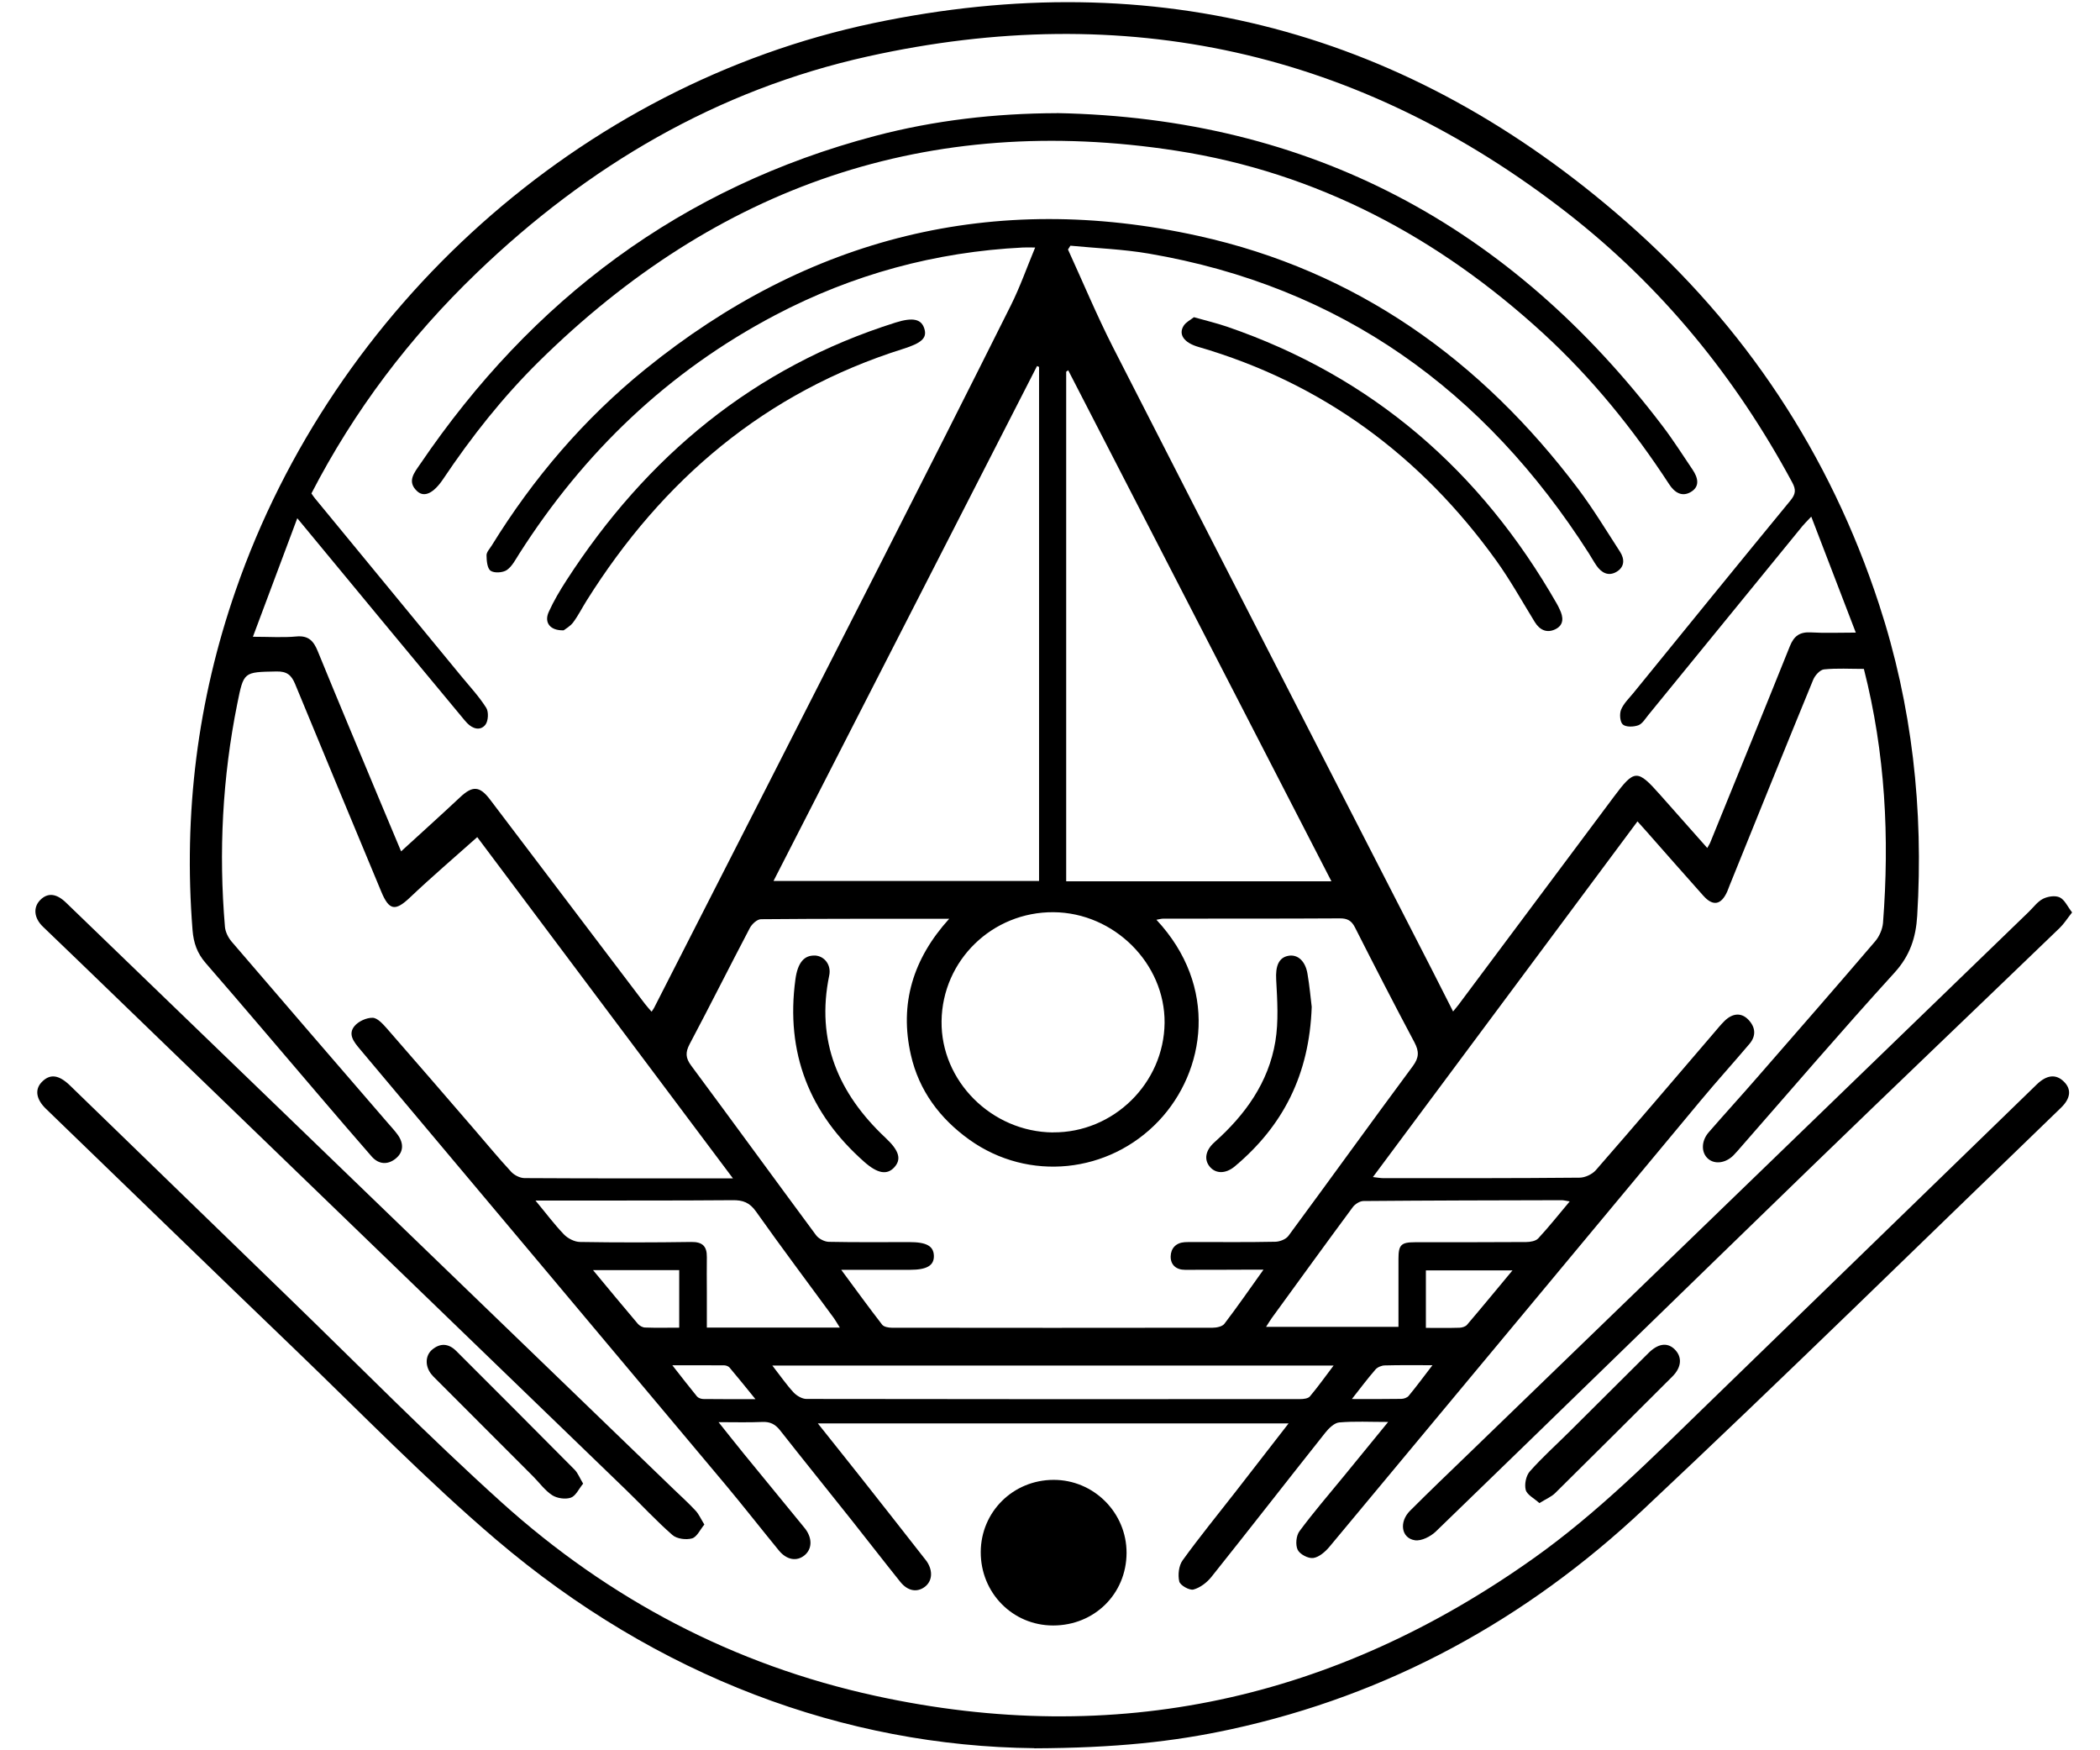 <svg width="180" height="150" viewBox="0 0 271 232" fill="none" xmlns="http://www.w3.org/2000/svg">
<path d="M243.389 88.664C241.563 88.664 239.819 88.554 238.111 88.728C237.579 88.783 236.918 89.518 236.679 90.096C232.944 99.187 229.263 108.306 225.573 117.424C225.472 117.672 225.389 117.929 225.279 118.177C224.48 119.958 223.397 120.17 222.112 118.728C219.588 115.909 217.091 113.053 214.585 110.216C214.237 109.821 213.879 109.426 213.383 108.875C201.698 124.587 190.086 140.188 178.31 156.019C178.943 156.092 179.328 156.166 179.714 156.166C188.37 156.166 197.035 156.184 205.691 156.101C206.425 156.101 207.371 155.661 207.857 155.11C213.126 149.077 218.312 142.979 223.526 136.9C223.985 136.368 224.425 135.817 224.93 135.321C226.004 134.274 227.161 134.201 228.079 135.156C229.033 136.148 229.143 137.286 228.235 138.361C226.105 140.877 223.884 143.328 221.773 145.863C205.36 165.578 188.976 185.312 172.554 205.018C172.004 205.679 171.177 206.404 170.397 206.514C169.736 206.606 168.617 206.019 168.332 205.422C168.02 204.76 168.13 203.548 168.58 202.952C170.443 200.435 172.499 198.057 174.491 195.624C176.354 193.337 178.218 191.06 180.329 188.48C177.906 188.48 175.868 188.369 173.849 188.544C173.197 188.599 172.472 189.306 172.004 189.894C166.955 196.248 161.98 202.658 156.913 209.003C156.317 209.756 155.408 210.454 154.517 210.693C153.985 210.83 152.746 210.132 152.636 209.618C152.434 208.746 152.571 207.524 153.085 206.817C155.334 203.704 157.767 200.729 160.126 197.699C162.411 194.761 164.697 191.813 167.13 188.672H104.721C106.749 191.225 108.668 193.613 110.568 196.019C113.322 199.499 116.057 202.997 118.792 206.487C118.93 206.661 119.068 206.827 119.187 207.001C120.013 208.259 119.885 209.6 118.893 210.344C117.856 211.115 116.626 210.895 115.644 209.664C113.478 206.964 111.357 204.219 109.209 201.51C106.043 197.525 102.848 193.576 99.7 189.572C99.067 188.773 98.387 188.434 97.359 188.48C95.542 188.562 93.715 188.507 91.558 188.507C92.825 190.096 93.88 191.427 94.954 192.75C97.488 195.853 100.03 198.948 102.564 202.042C102.738 202.254 102.913 202.456 103.078 202.676C104.014 203.943 103.959 205.33 102.958 206.156C101.93 207.001 100.599 206.781 99.562 205.523C97.194 202.639 94.899 199.692 92.504 196.827C76.339 177.543 60.156 158.278 43.974 139.013C43.212 138.103 42.395 137.093 43.294 136.01C43.818 135.376 44.882 134.889 45.699 134.908C46.333 134.917 47.049 135.716 47.572 136.304C51.455 140.739 55.301 145.211 59.165 149.683C60.79 151.565 62.378 153.494 64.067 155.321C64.48 155.771 65.223 156.147 65.82 156.157C74.861 156.212 83.894 156.193 93.467 156.193C81.874 140.73 70.501 125.551 59.569 110.959C56.512 113.687 53.511 116.249 50.656 118.958C48.71 120.803 47.893 120.711 46.847 118.195C43.037 109.022 39.2 99.848 35.419 90.656C34.923 89.454 34.308 88.976 32.95 89.004C28.571 89.086 28.617 89.031 27.754 93.292C25.79 103.062 25.276 112.915 26.12 122.842C26.175 123.521 26.552 124.274 27.002 124.807C33.867 132.823 40.77 140.803 47.664 148.792C48.123 149.325 48.609 149.839 49.022 150.408C49.83 151.529 49.839 152.704 48.738 153.585C47.682 154.43 46.489 154.348 45.562 153.282C43.138 150.509 40.752 147.718 38.356 144.917C33.427 139.159 28.544 133.374 23.569 127.654C22.439 126.35 21.962 124.991 21.825 123.283C20.604 107.856 22.476 92.824 27.552 78.232C40.55 40.739 73.246 11.236 112.055 3.072C149.524 -4.816 183.037 4.082 211.905 29.408C227.647 43.219 238.882 60.161 245.409 80.106C249.806 93.522 251.32 107.314 250.466 121.391C250.292 124.283 249.512 126.662 247.465 128.921C240.397 136.68 233.568 144.66 226.647 152.557C226.472 152.759 226.289 152.961 226.096 153.154C225.068 154.173 223.645 154.366 222.755 153.604C221.819 152.805 221.809 151.271 222.81 150.105C224.939 147.653 227.133 145.257 229.263 142.805C234.495 136.809 239.727 130.812 244.895 124.77C245.445 124.127 245.859 123.172 245.932 122.337C246.804 111.051 246.253 99.867 243.389 88.636V88.664ZM49.472 112.851C52.06 110.482 54.704 108.104 57.302 105.67C58.945 104.128 59.89 104.164 61.267 105.982C68.096 114.991 74.925 124.008 81.764 133.016C82.039 133.384 82.361 133.723 82.682 134.1C82.847 133.852 82.948 133.723 83.022 133.576C93.017 113.981 103.023 94.385 112.991 74.78C118.802 63.366 124.584 51.933 130.312 40.473C131.524 38.049 132.423 35.478 133.534 32.806C132.791 32.806 132.359 32.787 131.928 32.806C120.316 33.384 109.347 36.368 99.057 41.777C84.885 49.233 73.723 59.931 65.141 73.393C64.645 74.164 64.195 75.073 63.488 75.56C62.956 75.918 61.827 75.992 61.34 75.652C60.891 75.34 60.808 74.311 60.799 73.595C60.799 73.173 61.221 72.741 61.478 72.328C66.986 63.402 73.714 55.524 81.856 48.93C103.463 31.428 127.99 25.276 155.132 31.263C176.107 35.882 192.638 47.709 205.498 64.77C207.508 67.443 209.252 70.326 211.07 73.136C211.703 74.118 211.685 75.174 210.583 75.808C209.509 76.423 208.61 75.918 207.949 74.972C207.582 74.44 207.27 73.871 206.921 73.32C193.143 51.759 174.06 37.966 148.597 33.614C145.173 33.026 141.676 32.907 138.206 32.567C138.096 32.732 137.995 32.898 137.885 33.072C139.858 37.379 141.685 41.768 143.833 45.992C157.895 73.531 172.022 101.024 186.13 128.535C187.048 130.335 187.957 132.144 188.939 134.072C189.269 133.659 189.481 133.42 189.673 133.163C196.539 123.971 203.405 114.789 210.262 105.597C212.979 101.96 213.355 101.933 216.384 105.349C218.45 107.672 220.515 110.004 222.635 112.401C222.847 112.015 222.975 111.832 223.049 111.63C226.573 102.97 230.107 94.32 233.586 85.652C234.137 84.275 234.917 83.742 236.386 83.825C238.212 83.935 240.039 83.852 242.325 83.852C240.324 78.646 238.423 73.705 236.422 68.48C235.817 69.123 235.514 69.417 235.248 69.738C228.437 78.085 221.635 86.433 214.824 94.77C214.42 95.266 214.025 95.946 213.484 96.139C212.869 96.359 211.868 96.396 211.446 96.038C211.061 95.707 210.978 94.633 211.207 94.073C211.538 93.255 212.254 92.576 212.832 91.869C219.762 83.347 226.693 74.816 233.669 66.332C234.366 65.478 234.412 64.899 233.898 63.944C226.381 49.986 216.559 37.939 204.048 28.205C176.446 6.736 145.43 -0.087 111.348 7.48C91.319 11.924 74.237 21.998 59.505 36.166C50.619 44.706 43.267 54.403 37.585 65.404C37.741 65.624 37.879 65.854 38.053 66.056C44.515 73.916 50.986 81.768 57.449 89.628C58.587 91.005 59.817 92.328 60.762 93.825C61.102 94.366 61.038 95.578 60.643 96.074C59.982 96.892 58.981 96.625 58.238 95.854C57.972 95.578 57.733 95.285 57.494 94.991C54.034 90.831 50.583 86.662 47.131 82.502C43.414 78.012 39.696 73.513 35.712 68.692C33.711 74.036 31.811 79.105 29.829 84.403C32.023 84.403 33.812 84.532 35.575 84.366C37.19 84.21 37.87 84.954 38.42 86.304C41.119 92.906 43.882 99.481 46.626 106.056C47.636 108.48 48.655 110.895 49.472 112.842V112.851ZM163.797 168.296C162.861 168.296 162.182 168.296 161.503 168.296C158.795 168.296 156.096 168.333 153.388 168.314C152.241 168.314 151.479 167.672 151.497 166.533C151.525 165.468 152.186 164.733 153.352 164.651C153.783 164.623 154.215 164.632 154.646 164.632C158.217 164.632 161.787 164.669 165.358 164.595C165.955 164.586 166.762 164.274 167.102 163.824C172.628 156.34 178.053 148.792 183.597 141.317C184.432 140.188 184.45 139.371 183.817 138.168C181.128 133.117 178.512 128.021 175.923 122.915C175.464 122.015 174.904 121.722 173.913 121.731C166.12 121.777 158.327 121.758 150.543 121.767C150.258 121.767 149.983 121.85 149.607 121.914C157.868 130.757 156.142 141.979 149.928 148.562C143.319 155.551 132.662 156.68 124.814 151.069C120.904 148.269 118.132 144.568 117.058 139.839C115.506 133.044 117.351 127.066 122.134 121.786C113.625 121.786 105.409 121.767 97.185 121.841C96.68 121.841 95.992 122.474 95.716 122.989C93.027 128.103 90.438 133.283 87.73 138.388C87.143 139.499 87.18 140.243 87.942 141.262C93.486 148.728 98.956 156.258 104.491 163.732C104.831 164.191 105.593 164.586 106.162 164.605C109.733 164.678 113.303 164.641 116.874 164.641C119.132 164.641 120.068 165.165 120.105 166.45C120.142 167.745 119.178 168.314 116.938 168.314C114.001 168.314 111.054 168.314 107.823 168.314C109.76 170.932 111.467 173.291 113.248 175.587C113.478 175.881 114.093 175.991 114.533 175.991C128.706 176.01 142.888 176.01 157.06 175.991C157.592 175.991 158.345 175.835 158.62 175.468C160.346 173.209 161.962 170.867 163.788 168.314L163.797 168.296ZM134.048 48.637C133.956 48.6 133.874 48.554 133.782 48.517C122.152 71.235 110.522 93.953 98.846 116.772H134.048V48.637ZM172.811 116.818C161.117 94.118 149.515 71.603 137.912 49.077C137.821 49.142 137.738 49.206 137.646 49.27V116.818H172.811ZM135.893 150.096C143.916 150.16 150.616 143.576 150.69 135.569C150.754 127.709 143.998 120.978 135.976 120.913C127.852 120.849 121.225 127.295 121.124 135.358C121.023 143.301 127.77 150.032 135.893 150.105V150.096ZM98.69 181.005C99.764 182.382 100.554 183.539 101.508 184.568C101.921 185.009 102.637 185.431 103.215 185.431C125.025 185.468 146.835 185.468 168.644 185.449C169.094 185.449 169.718 185.385 169.957 185.091C171.021 183.833 171.976 182.483 173.096 181.005H98.69ZM107.64 175.973C107.282 175.403 107.08 175.045 106.841 174.706C103.39 169.995 99.883 165.33 96.515 160.573C95.679 159.398 94.798 159.067 93.431 159.086C85.702 159.15 77.973 159.123 70.235 159.132C69.335 159.132 68.445 159.132 67.288 159.132C68.647 160.766 69.767 162.272 71.061 163.622C71.575 164.155 72.466 164.614 73.191 164.623C78.111 164.706 83.031 164.696 87.951 164.623C89.428 164.605 90.025 165.192 90.007 166.616C89.979 168.131 90.007 169.646 90.007 171.161C90.007 172.759 90.007 174.347 90.007 175.973H107.631H107.64ZM204.406 159.251C203.855 159.159 203.598 159.086 203.341 159.086C194.584 159.104 185.818 159.123 177.061 159.196C176.584 159.196 175.951 159.591 175.648 159.995C172.049 164.862 168.497 169.765 164.936 174.66C164.669 175.027 164.44 175.422 164.146 175.872H181.697C181.697 172.777 181.697 169.802 181.697 166.836C181.697 165.018 182.046 164.66 183.863 164.66C188.783 164.66 193.703 164.66 198.623 164.632C199.165 164.632 199.89 164.504 200.22 164.155C201.615 162.658 202.882 161.051 204.397 159.251H204.406ZM185.332 168.388V176.01C186.892 176.01 188.352 176.037 189.793 175.991C190.132 175.982 190.582 175.844 190.784 175.605C192.767 173.282 194.713 170.913 196.815 168.388H185.322H185.332ZM74.916 168.351C77.009 170.867 78.918 173.19 80.864 175.477C81.085 175.734 81.489 175.954 81.81 175.964C83.297 176.019 84.793 175.982 86.344 175.982V168.351H74.916ZM85.426 180.959C86.638 182.502 87.648 183.815 88.694 185.091C88.869 185.302 89.236 185.431 89.52 185.44C91.714 185.468 93.917 185.458 96.451 185.458C95.184 183.897 94.119 182.575 93.017 181.271C92.871 181.097 92.549 180.977 92.311 180.977C90.117 180.959 87.923 180.968 85.426 180.968V180.959ZM186.204 180.959C183.854 180.959 181.862 180.931 179.87 180.987C179.448 180.996 178.906 181.225 178.64 181.538C177.603 182.731 176.648 184.008 175.519 185.44C177.887 185.44 179.98 185.459 182.064 185.422C182.394 185.422 182.844 185.266 183.046 185.027C184.065 183.796 185.02 182.502 186.204 180.959Z" fill="url(#paint0_linear_47_1218)"/>
<path d="M133.415 231.721C108.319 231.464 83.425 222.263 62.075 204.081C52.74 196.129 44.166 187.277 35.309 178.774C24.303 168.204 13.361 157.562 2.383 146.965C1.107 145.725 0.878 144.439 1.814 143.448C2.897 142.309 4.072 142.419 5.596 143.898C15.234 153.236 24.854 162.594 34.501 171.932C43.909 181.042 53.098 190.39 62.818 199.159C77.046 211.987 93.596 220.702 112.367 224.788C144.173 231.721 173.27 225.293 199.715 206.478C208.087 200.527 215.311 193.264 222.645 186.138C237.203 171.997 251.77 157.865 266.328 143.732C267.631 142.474 268.852 142.337 269.889 143.347C270.945 144.366 270.835 145.578 269.504 146.855C251.081 164.623 232.815 182.566 214.154 200.087C198.614 214.678 180.439 224.669 159.456 229.223C151.874 230.867 144.2 231.693 133.415 231.739V231.721Z" fill="url(#paint1_linear_47_1218)"/>
<path d="M89.686 202.07C89.116 202.749 88.694 203.732 88.042 203.916C87.262 204.136 86.032 203.98 85.445 203.466C83.288 201.583 81.342 199.462 79.276 197.469C55.08 174.09 30.875 150.711 6.679 127.341C5.119 125.835 3.558 124.348 1.998 122.842C0.795 121.685 0.667 120.271 1.64 119.288C2.622 118.306 3.769 118.407 5.045 119.637C31.903 145.56 58.761 171.482 85.619 197.405C86.592 198.342 87.602 199.251 88.52 200.243C88.942 200.693 89.199 201.299 89.676 202.079L89.686 202.07Z" fill="url(#paint2_linear_47_1218)"/>
<path d="M271 120.941C270.348 121.767 269.926 122.447 269.366 122.989C258.379 133.576 247.336 144.109 236.377 154.724C219.781 170.803 203.249 186.946 186.644 203.007C185.956 203.668 184.744 204.283 183.891 204.164C182.064 203.897 181.743 201.739 183.23 200.252C185.754 197.727 188.333 195.256 190.903 192.777C215.678 168.81 240.452 144.853 265.236 120.886C265.86 120.289 266.401 119.518 267.136 119.141C267.769 118.82 268.76 118.664 269.357 118.948C270.018 119.261 270.394 120.16 271 120.941Z" fill="url(#paint3_linear_47_1218)"/>
<path d="M135.911 215.458C130.551 215.458 126.292 211.133 126.319 205.706C126.347 200.39 130.597 196.175 135.957 196.156C141.3 196.138 145.669 200.509 145.65 205.853C145.623 211.28 141.382 215.458 135.911 215.458Z" fill="url(#paint4_linear_47_1218)"/>
<path d="M73.604 196.661C73.035 197.35 72.631 198.287 71.979 198.516C71.254 198.764 70.152 198.608 69.501 198.186C68.528 197.552 67.812 196.533 66.967 195.688C62.644 191.363 58.321 187.038 54.006 182.713C53.814 182.52 53.621 182.336 53.456 182.116C52.639 181.069 52.666 179.683 53.584 178.902C54.667 177.984 55.778 178.076 56.769 179.058C62.011 184.292 67.252 189.536 72.466 194.797C72.897 195.229 73.126 195.853 73.604 196.652V196.661Z" fill="url(#paint5_linear_47_1218)"/>
<path d="M200.376 199.233C199.669 198.59 198.742 198.14 198.568 197.488C198.375 196.753 198.605 195.605 199.109 195.036C200.752 193.181 202.616 191.51 204.378 189.756C207.866 186.285 211.354 182.814 214.842 179.343C216.082 178.103 217.293 177.91 218.248 178.792C219.34 179.811 219.267 181.207 218 182.465C212.832 187.626 207.664 192.777 202.469 197.91C201.964 198.406 201.257 198.691 200.385 199.233H200.376Z" fill="url(#paint6_linear_47_1218)"/>
<path d="M136.398 14.991C169.984 15.625 196.539 29.913 216.733 56.506C218.138 58.352 219.386 60.326 220.689 62.255C221.387 63.292 221.718 64.477 220.442 65.221C219.276 65.9 218.294 65.285 217.587 64.192C212.805 56.864 207.334 50.106 200.881 44.183C186.993 31.447 170.911 22.87 152.241 19.977C119.417 14.89 91.301 24.679 67.748 47.911C62.956 52.64 58.798 57.902 55.053 63.494C53.804 65.358 52.556 65.992 51.602 65.11C50.206 63.825 51.234 62.64 51.987 61.538C66.811 39.702 86.638 24.798 112.303 18.021C120.178 15.946 128.229 15.028 136.398 15V14.991Z" fill="url(#paint7_linear_47_1218)"/>
<path d="M154.572 42.043C156.197 42.502 157.62 42.842 158.997 43.311C178.273 49.931 192.62 62.429 202.689 80.023C202.827 80.252 202.937 80.501 203.056 80.748C203.57 81.786 203.662 82.833 202.506 83.402C201.386 83.953 200.431 83.531 199.761 82.438C198.091 79.72 196.539 76.928 194.685 74.339C184.698 60.446 171.655 50.776 155.142 45.974C153.26 45.423 152.489 44.321 153.223 43.173C153.535 42.686 154.15 42.392 154.582 42.043H154.572Z" fill="url(#paint8_linear_47_1218)"/>
<path d="M71.024 83.549C69.207 83.604 68.418 82.502 69.042 81.125C69.703 79.656 70.538 78.251 71.419 76.892C82.03 60.501 96.23 48.673 115.038 42.751C117.379 42.016 118.499 42.3 118.866 43.65C119.196 44.835 118.425 45.487 116.011 46.249C97.763 51.997 84.141 63.568 74.072 79.61C73.466 80.574 72.961 81.593 72.282 82.502C71.896 83.016 71.272 83.356 71.015 83.558L71.024 83.549Z" fill="url(#paint9_linear_47_1218)"/>
<path d="M104.308 126.653C105.593 126.699 106.52 127.901 106.235 129.279C104.436 137.956 107.447 144.963 113.707 150.831C115.506 152.52 115.855 153.668 114.827 154.761C113.882 155.762 112.642 155.56 110.898 154.026C103.583 147.58 100.434 139.536 101.747 129.83C102.041 127.617 102.903 126.607 104.308 126.662V126.653Z" fill="url(#paint10_linear_47_1218)"/>
<path d="M170.195 133.457C169.892 142.447 166.386 149.251 159.997 154.605C158.786 155.615 157.473 155.596 156.684 154.651C155.903 153.714 156.087 152.484 157.317 151.391C161.383 147.764 164.468 143.494 165.376 138.048C165.817 135.385 165.633 132.585 165.486 129.857C165.385 128.113 165.789 126.919 167.12 126.689C168.332 126.478 169.351 127.369 169.635 129.068C169.92 130.711 170.058 132.383 170.195 133.457Z" fill="url(#paint11_linear_47_1218)"/>
<defs>
<linearGradient id="paint0_linear_47_1218" x1="136.079" y1="0.287" x2="136.079" y2="210.792" gradientUnits="userSpaceOnUse">
<stop stopColor="#F9A36E"/>
<stop offset="1" stopColor="#FFDF41"/>
</linearGradient>
<linearGradient id="paint1_linear_47_1218" x1="135.922" y1="142.678" x2="135.922" y2="231.739" gradientUnits="userSpaceOnUse">
<stop stopColor="#F9A36E"/>
<stop offset="1" stopColor="#FFDF41"/>
</linearGradient>
<linearGradient id="paint2_linear_47_1218" x1="45.339" y1="118.624" x2="45.339" y2="204.013" gradientUnits="userSpaceOnUse">
<stop stopColor="#F9A36E"/>
<stop offset="1" stopColor="#FFDF41"/>
</linearGradient>
<linearGradient id="paint3_linear_47_1218" x1="226.645" y1="118.799" x2="226.645" y2="204.179" gradientUnits="userSpaceOnUse">
<stop stopColor="#F9A36E"/>
<stop offset="1" stopColor="#FFDF41"/>
</linearGradient>
<linearGradient id="paint4_linear_47_1218" x1="135.985" y1="196.156" x2="135.985" y2="215.458" gradientUnits="userSpaceOnUse">
<stop stopColor="#F9A36E"/>
<stop offset="1" stopColor="#FFDF41"/>
</linearGradient>
<linearGradient id="paint5_linear_47_1218" x1="63.236" y1="178.264" x2="63.236" y2="198.635" gradientUnits="userSpaceOnUse">
<stop stopColor="#F9A36E"/>
<stop offset="1" stopColor="#FFDF41"/>
</linearGradient>
<linearGradient id="paint6_linear_47_1218" x1="208.756" y1="178.247" x2="208.756" y2="199.233" gradientUnits="userSpaceOnUse">
<stop stopColor="#F9A36E"/>
<stop offset="1" stopColor="#FFDF41"/>
</linearGradient>
<linearGradient id="paint7_linear_47_1218" x1="136.108" y1="14.991" x2="136.108" y2="65.505" gradientUnits="userSpaceOnUse">
<stop stopColor="#F9A36E"/>
<stop offset="1" stopColor="#FFDF41"/>
</linearGradient>
<linearGradient id="paint8_linear_47_1218" x1="178.184" y1="42.043" x2="178.184" y2="83.644" gradientUnits="userSpaceOnUse">
<stop stopColor="#F9A36E"/>
<stop offset="1" stopColor="#FFDF41"/>
</linearGradient>
<linearGradient id="paint9_linear_47_1218" x1="93.885" y1="42.355" x2="93.885" y2="83.558" gradientUnits="userSpaceOnUse">
<stop stopColor="#F9A36E"/>
<stop offset="1" stopColor="#FFDF41"/>
</linearGradient>
<linearGradient id="paint10_linear_47_1218" x1="108.428" y1="126.653" x2="108.428" y2="155.376" gradientUnits="userSpaceOnUse">
<stop stopColor="#F9A36E"/>
<stop offset="1" stopColor="#FFDF41"/>
</linearGradient>
<linearGradient id="paint11_linear_47_1218" x1="163.205" y1="126.659" x2="163.205" y2="155.361" gradientUnits="userSpaceOnUse">
<stop stopColor="#F9A36E"/>
<stop offset="1" stopColor="#FFDF41"/>
</linearGradient>
</defs>
</svg>
